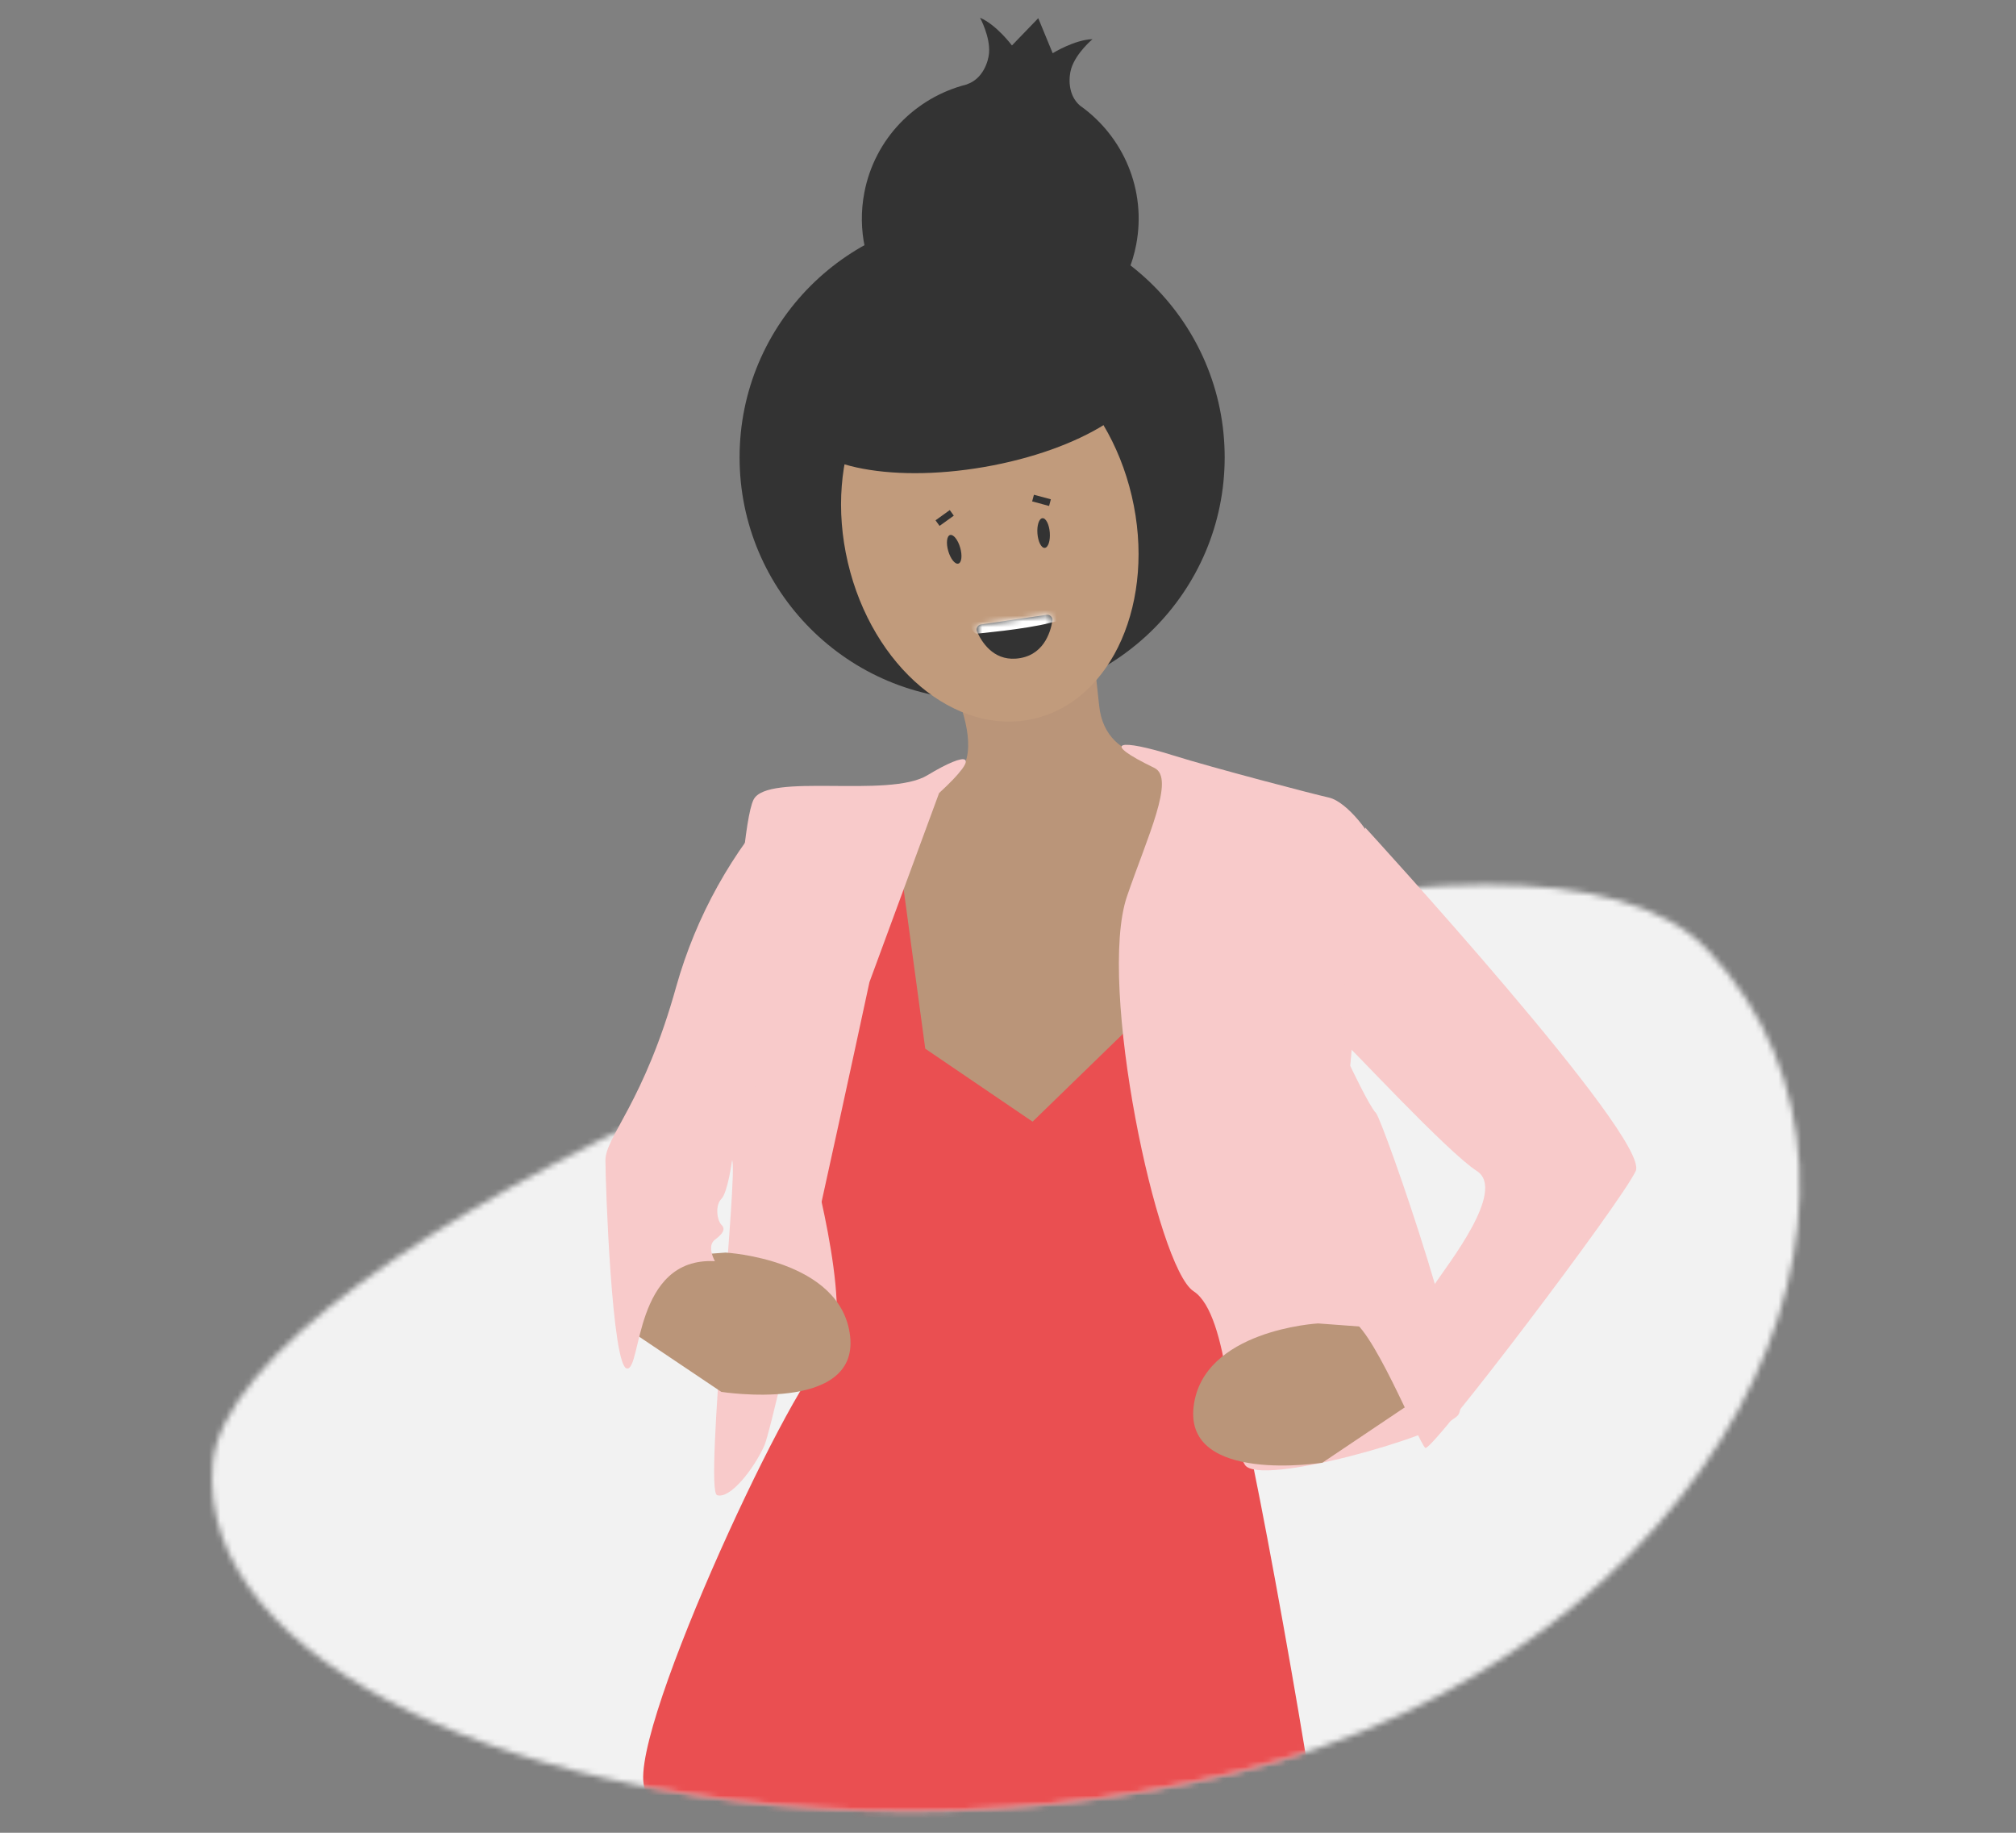 <svg width="352" height="320" viewBox="0 0 352 320" fill="none" xmlns="http://www.w3.org/2000/svg">
<rect x="0" y="0" width="352" height="320" fill="#808080" stroke="none"/>
<mask id="mask0" mask-type="alpha" maskUnits="userSpaceOnUse" x="37" y="154" width="278" height="163">
<path d="M259.413 154.469C184.002 154.472 40.432 218.829 37.151 255.495C34.014 290.556 92.41 316.151 158.153 316.218H158.646C177.415 316.2 196.761 314.102 215.448 309.548C299.793 288.992 338.487 208.727 298.238 165.957C290.673 157.918 276.872 154.469 259.417 154.469C259.415 154.469 259.415 154.469 259.413 154.469Z" fill="white"/>
</mask>
<g mask="url(#mask0)">
<path fill-rule="evenodd" clip-rule="evenodd" d="M34.1 319.148H317.161V151.538H34.1V319.148Z" fill="#F2F2F2"/>
</g>
<path fill-rule="evenodd" clip-rule="evenodd" d="M132.874 202.373L131.363 229.259L152.811 229.864L149.187 188.477L136.197 187.873L132.874 202.373Z" fill="#F8CACA"/>
<mask id="mask1" mask-type="alpha" maskUnits="userSpaceOnUse" x="37" y="137" width="278" height="180">
<path d="M37.151 255.495C33.111 300.649 131.103 330.102 215.448 309.548C299.793 288.992 339.531 207.72 298.238 165.958C278.04 145.529 252.894 137.35 226.232 137.351C140.941 137.359 40.23 221.095 37.151 255.495Z" fill="white"/>
</mask>
<g mask="url(#mask1)">
<path fill-rule="evenodd" clip-rule="evenodd" d="M180.29 185.346C180.29 185.346 160.741 137.839 158.867 137.839C156.993 137.839 147.267 144.799 147.267 144.799L141.689 202.585C141.689 202.585 149.934 232.567 143.938 237.064C137.942 241.561 107.96 306.021 112.832 312.767C117.704 319.513 147.686 339.001 165.674 337.502C183.663 336.003 230.51 331.506 230.884 327.008C231.259 322.511 217.392 243.81 215.519 242.685C213.645 241.561 218.142 221.324 218.142 221.324L215.144 144.121L210.647 133.628L197.155 172.978L180.29 185.346Z" fill="#EA4F51"/>
</g>
<path fill-rule="evenodd" clip-rule="evenodd" d="M171.117 3.1C173.995 4.322 176.688 7.938 176.688 7.938L181.282 3.176L183.803 9.292C183.803 9.292 187.635 6.919 190.759 6.841C190.759 6.841 187.871 9.242 187.031 11.999C186.604 13.399 186.368 16.567 188.597 18.464L188.68 18.517C196.115 23.834 200.213 33.145 198.383 42.712C195.875 55.815 183.217 64.409 170.108 61.898C157.001 59.392 148.409 46.733 150.916 33.626C152.732 24.141 159.876 17.045 168.646 14.785C168.726 14.763 168.809 14.74 168.892 14.716L168.857 14.706C171.629 13.761 172.574 10.729 172.691 9.268C172.922 6.396 171.117 3.1 171.117 3.1Z" fill="#333333"/>
<path fill-rule="evenodd" clip-rule="evenodd" d="M171.483 37.499C194.872 37.499 213.833 56.46 213.833 79.848C213.833 103.237 194.872 122.197 171.483 122.197C148.095 122.197 129.134 103.237 129.134 79.848C129.134 56.46 148.095 37.499 171.483 37.499Z" fill="#333333"/>
<path fill-rule="evenodd" clip-rule="evenodd" d="M161.927 111.141C161.927 111.141 175.044 131.754 165.675 136.251C156.306 140.748 155.556 138.875 155.556 138.875L161.552 183.098L180.291 195.839L206.524 170.355L207.274 169.23L209.898 138.875L206.524 132.504C206.524 132.504 193.033 134.378 191.908 123.134C190.784 111.891 189.285 104.771 189.285 104.771L161.927 111.141Z" fill="#BA9579"/>
<path fill-rule="evenodd" clip-rule="evenodd" d="M165.083 59.332C178.772 56.129 193.334 68.341 197.609 86.608C201.884 104.874 194.252 122.28 180.563 125.484C166.874 128.687 152.311 116.475 148.037 98.209C143.762 79.942 151.394 62.535 165.083 59.332Z" fill="#C19B7C"/>
<path fill-rule="evenodd" clip-rule="evenodd" d="M163.968 138.469C171.669 131.397 169.032 131.073 161.9 135.372C155.152 139.438 133.973 134.819 131.571 139.624C128.573 145.62 126.699 201.086 127.823 202.585C128.948 204.084 122.951 260.299 125.199 261.049C127.448 261.799 131.571 256.552 133.445 252.43C135.318 248.307 151.808 171.48 151.808 171.48L163.968 138.469Z" fill="#F8CACA"/>
<path fill-rule="evenodd" clip-rule="evenodd" d="M201.563 134.082C191.7 129.304 195.745 129.038 204.71 131.852C211.801 134.078 229.339 138.656 232.009 139.249C235.381 139.998 239.879 146.37 239.504 147.12C239.13 147.869 235.756 186.095 235.756 186.095C235.756 186.095 239.129 193.216 240.253 194.34C241.378 195.465 258.243 243.435 254.495 247.182C250.747 250.93 220.016 259.55 217.393 255.802C214.77 252.054 214.77 229.569 208.398 225.446C202.027 221.324 191.534 171.854 196.78 156.489C200.311 146.15 205.264 135.875 201.563 134.082Z" fill="#F8CACA"/>
<path fill-rule="evenodd" clip-rule="evenodd" d="M248.124 243.81L230.892 255.386C230.892 255.386 206.899 259.175 208.399 245.684C209.897 232.192 230.135 231.068 230.135 231.068L240.254 231.817L248.124 243.81Z" fill="#BA9579"/>
<path fill-rule="evenodd" clip-rule="evenodd" d="M167.505 56.423C184.432 53.488 199.129 56.731 200.33 63.664C201.533 70.598 188.785 78.598 171.859 81.534C154.932 84.468 140.236 81.226 139.033 74.292C137.831 67.359 150.578 59.359 167.505 56.423Z" fill="#333333"/>
<path fill-rule="evenodd" clip-rule="evenodd" d="M238.38 144.496C238.38 144.496 288.224 198.837 285.601 204.459C282.977 210.081 249.997 253.554 248.873 252.804C247.749 252.055 239.13 230.318 235.381 230.318C235.381 230.318 248.439 227.424 250.53 224.186C252.621 220.949 263.115 207.832 257.868 204.459C252.621 201.086 235.381 182.347 234.257 181.598C233.133 180.849 238.38 144.496 238.38 144.496Z" fill="#F8CACA"/>
<path fill-rule="evenodd" clip-rule="evenodd" d="M108.71 231.443L125.942 243.018C125.942 243.018 149.935 246.808 148.435 233.316C146.937 219.825 126.699 218.7 126.699 218.7L116.58 219.45L108.71 231.443Z" fill="#BA9579"/>
<path fill-rule="evenodd" clip-rule="evenodd" d="M136.443 139.249C127.831 148.658 121.542 159.953 118.079 172.229C112.457 192.466 105.711 198.462 105.711 202.585C105.711 206.708 106.836 238.562 109.46 238.937C112.083 239.312 110.583 219.449 124.825 220.199C124.825 220.199 123.326 217.576 124.825 216.452C126.324 215.327 126.699 214.578 125.949 213.828C125.199 213.079 124.825 210.455 125.949 209.331C127.073 208.207 127.823 202.585 127.823 202.585L130.821 201.461L136.443 139.249Z" fill="#F8CACA"/>
<path fill-rule="evenodd" clip-rule="evenodd" d="M181.139 93.15C181.248 94.581 181.821 95.704 182.417 95.658C183.014 95.612 183.408 94.414 183.297 92.984C183.188 91.553 182.615 90.43 182.019 90.477C181.422 90.522 181.028 91.719 181.139 93.15Z" fill="#333333"/>
<path fill-rule="evenodd" clip-rule="evenodd" d="M183.173 88.338L180.216 87.544L180.527 86.385L183.484 87.179L183.173 88.338Z" fill="#333333"/>
<path fill-rule="evenodd" clip-rule="evenodd" d="M167.648 95.606C168.049 96.984 167.909 98.237 167.335 98.403C166.76 98.57 165.97 97.589 165.569 96.212C165.167 94.834 165.308 93.581 165.882 93.414C166.456 93.246 167.247 94.228 167.648 95.606Z" fill="#333333"/>
<path fill-rule="evenodd" clip-rule="evenodd" d="M164.047 91.82L163.347 90.845L165.835 89.059L166.536 90.035L164.047 91.82Z" fill="#333333"/>
<path fill-rule="evenodd" clip-rule="evenodd" d="M170.594 110.276C170.356 109.737 170.696 109.121 171.28 109.036L172.123 108.912L182.744 107.35C183.343 107.262 183.848 107.782 183.752 108.379C183.414 110.48 182.142 114.647 177.361 114.997C173.361 115.289 171.371 112.033 170.594 110.276Z" fill="#333333"/>
<mask id="mask2" mask-type="alpha" maskUnits="userSpaceOnUse" x="170" y="107" width="14" height="9">
<path d="M182.744 107.349L172.122 108.912L171.279 109.036C170.696 109.122 170.355 109.737 170.593 110.276C171.371 112.033 173.361 115.29 177.36 114.998C182.141 114.648 183.413 110.48 183.752 108.379C183.84 107.826 183.414 107.34 182.876 107.34C182.832 107.34 182.789 107.343 182.744 107.349Z" fill="white"/>
</mask>
<g mask="url(#mask2)">
<path fill-rule="evenodd" clip-rule="evenodd" d="M170.437 110.646C170.437 110.646 178.998 109.878 183.313 108.763L185.161 108.299L185.28 105.978L169.787 107.509C169.787 107.509 168.858 109.789 170.437 110.646Z" fill="white"/>
</g>
</svg>
